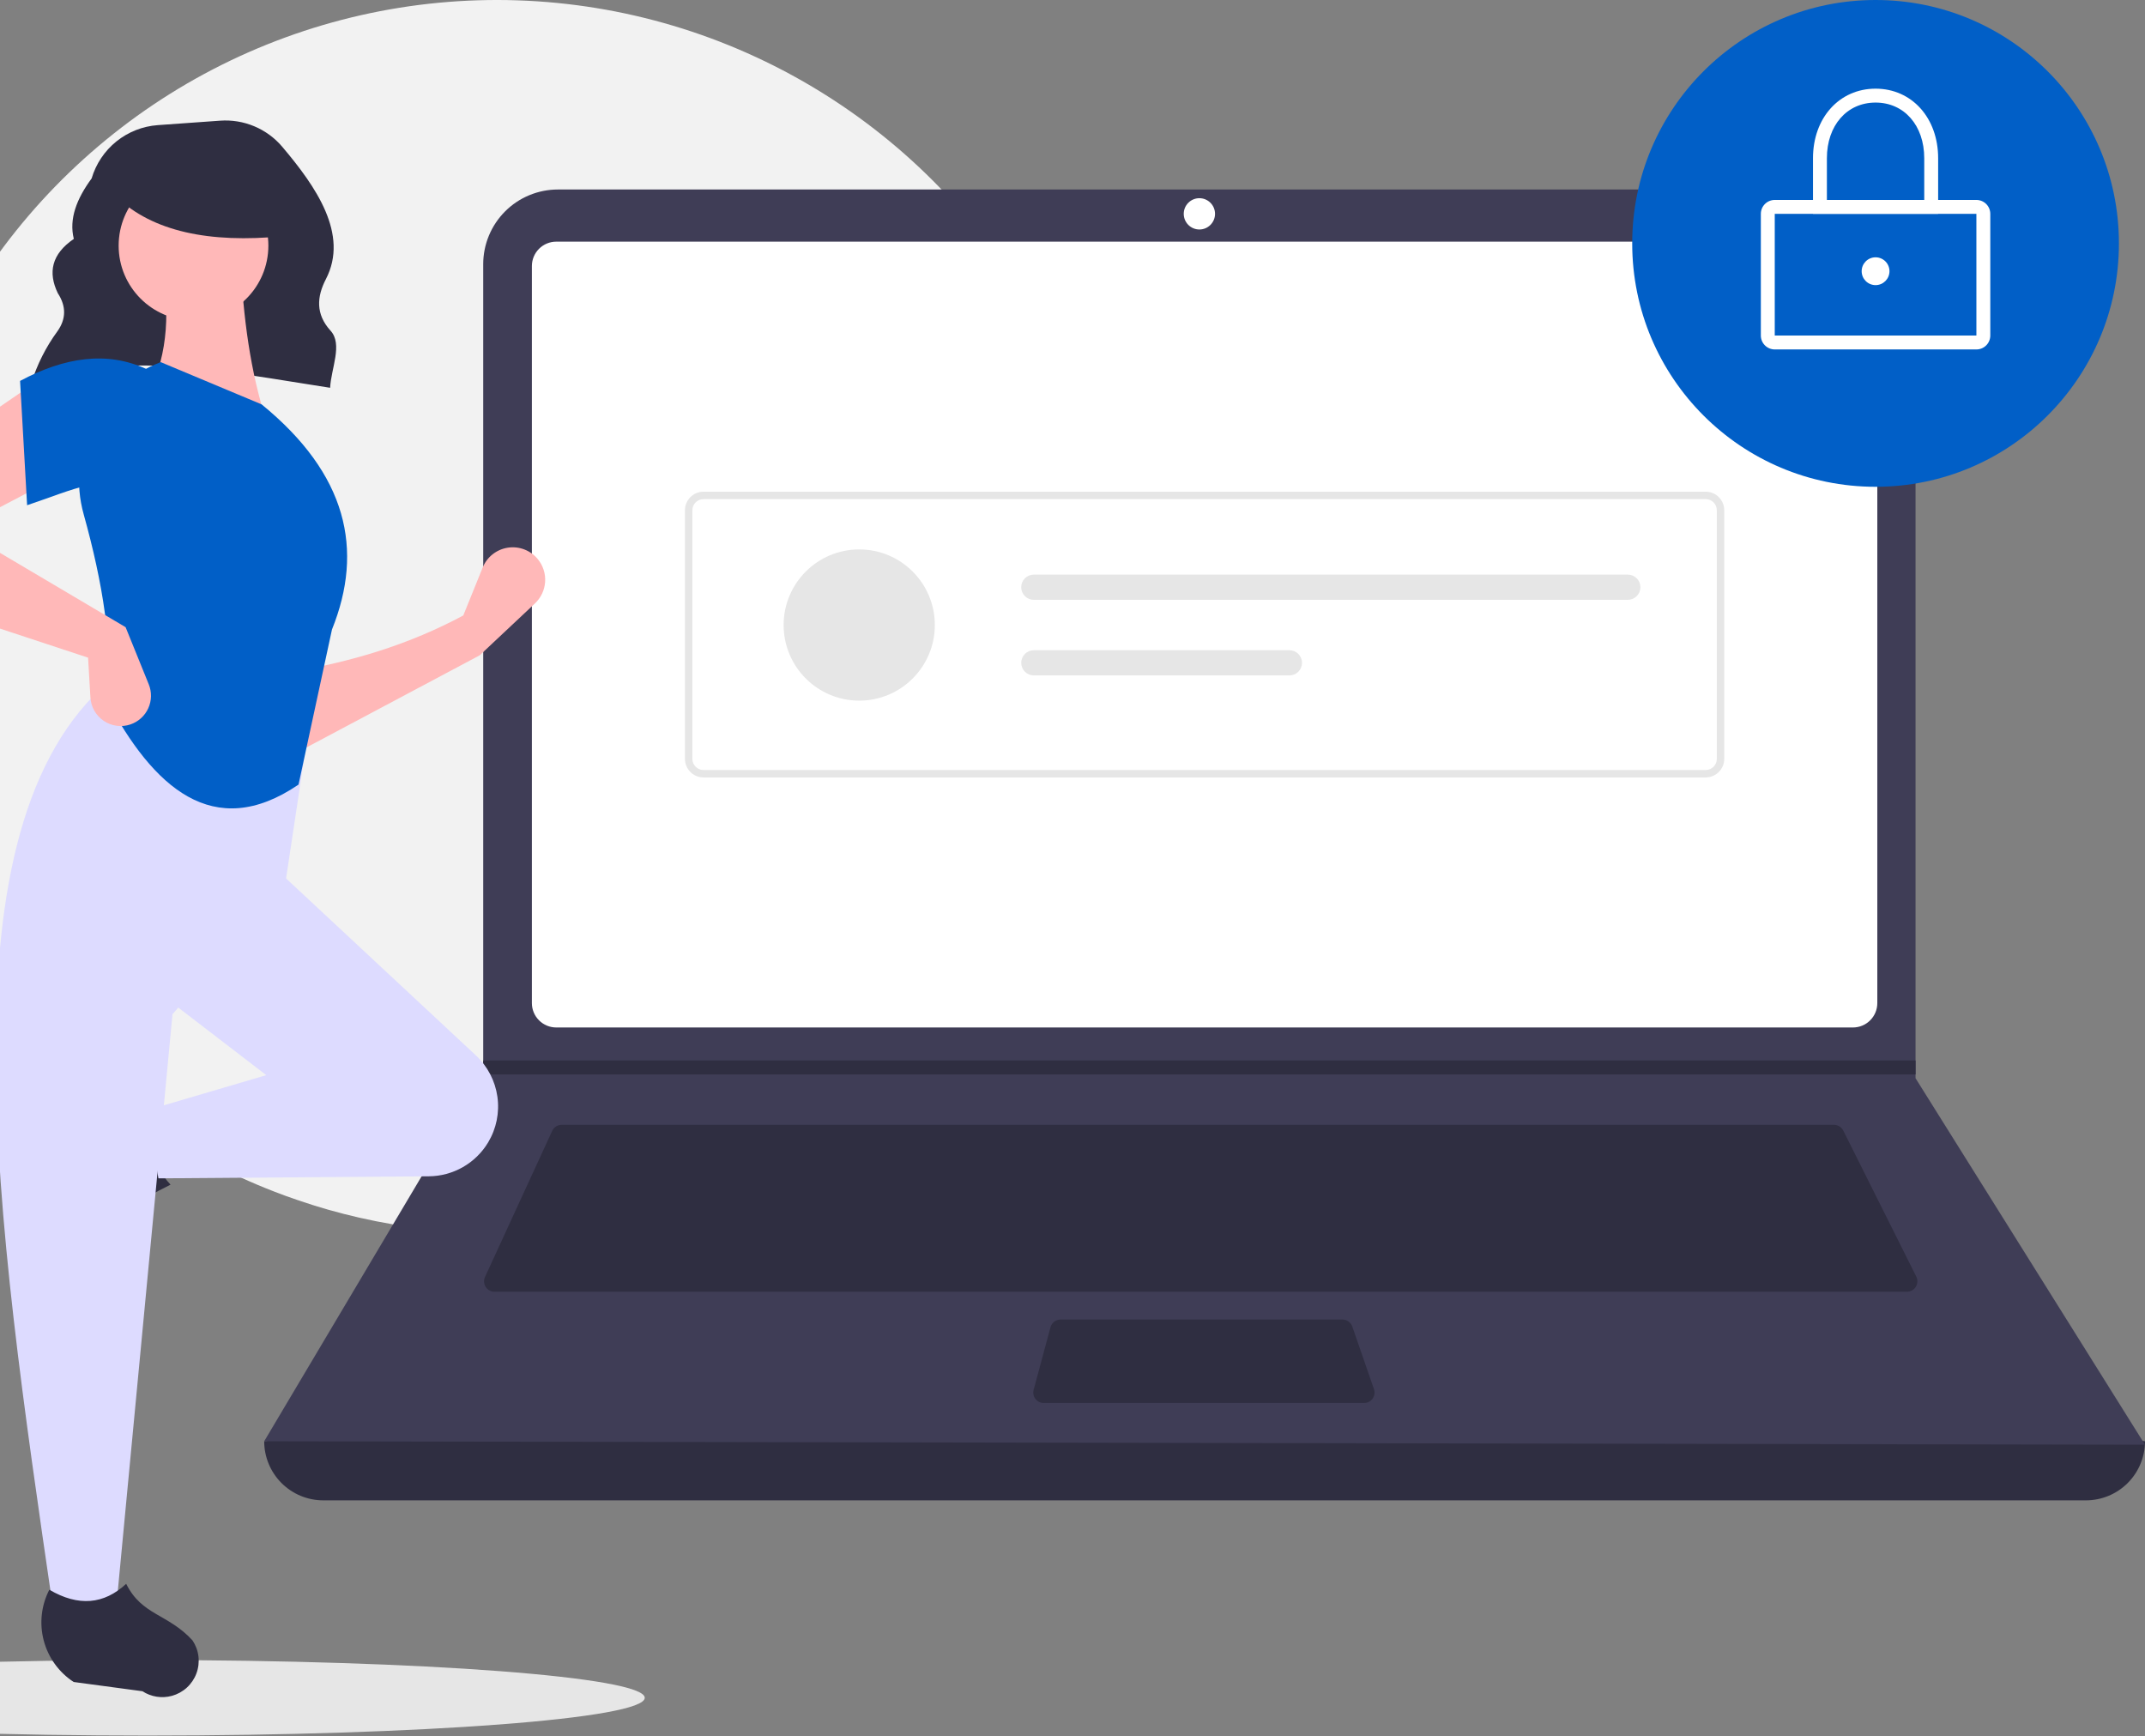 <svg width="682" height="552" viewBox="0 0 682 552" fill="none" xmlns="http://www.w3.org/2000/svg">
<rect x="0" y="0" width="682" height="552" fill="#808080" stroke="none"/>
<g clip-path="url(#clip0_10_229)">
<path d="M354 196C354.07 244.316 336.221 290.943 303.905 326.862V326.889C299.336 331.969 294.511 336.812 289.448 341.399C284.267 346.092 278.835 350.5 273.177 354.603C269.229 357.484 265.174 360.205 261.013 362.765C256.078 365.833 251.001 368.669 245.782 371.274C241.914 373.222 237.966 375.035 233.939 376.716C209.896 386.82 184.076 392.016 157.997 392C143.268 392.016 128.584 390.37 114.224 387.092C107.583 385.582 101.03 383.712 94.592 381.49C92.111 380.663 89.63 379.757 87.176 378.797C72.296 373.045 58.185 365.474 45.164 356.257C17.642 336.88 -4.426 310.742 -18.914 280.361C-33.402 249.98 -39.822 216.38 -37.555 182.798C-35.288 149.216 -24.412 116.783 -5.972 88.625C12.467 60.467 37.847 37.531 67.723 22.028C97.6 6.525 130.965 -1.023 164.605 0.111C198.245 1.246 231.026 11.024 259.79 28.504C288.554 45.984 312.331 70.577 328.832 99.913C345.333 129.25 354 162.341 354 196V196Z" fill="#F2F2F2"/>
<path d="M47 551.732C134.261 551.732 205 546.359 205 539.732C205 533.104 134.261 527.732 47 527.732C-40.261 527.732 -111 533.104 -111 539.732C-111 546.359 -40.261 551.732 47 551.732Z" fill="#E6E6E6"/>
<path d="M9.772 122.42C37.269 110.724 71.517 118.134 104.963 123.277C105.274 117.049 109.047 109.469 105.095 105.124C100.294 99.846 100.736 94.299 103.625 88.721C111.013 74.456 100.428 59.277 89.741 46.656C87.332 43.818 84.288 41.587 80.855 40.147C77.422 38.706 73.698 38.095 69.985 38.364L50.188 39.778C45.37 40.122 40.773 41.929 37.011 44.958C33.248 47.986 30.5 52.092 29.135 56.724V56.724C24.408 63.153 21.878 69.565 23.471 75.943C16.39 80.782 15.2 86.623 18.382 93.207C21.08 97.353 21.051 101.389 18.259 105.313C14.593 110.316 11.784 115.894 9.949 121.819L9.772 122.42Z" fill="#2F2E41"/>
<path d="M663.209 476.963H102.791C97.807 476.963 93.028 474.983 89.504 471.459C85.98 467.935 84 463.156 84 458.172C287.151 434.562 486.485 434.562 682 458.172C682 463.156 680.02 467.935 676.496 471.459C672.972 474.983 668.193 476.963 663.209 476.963Z" fill="#2F2E41"/>
<path d="M682 459.277L84 458.172L153.306 341.556L153.638 341.004V83.996C153.637 80.877 154.252 77.788 155.445 74.906C156.639 72.024 158.389 69.405 160.595 67.199C162.8 64.993 165.419 63.243 168.301 62.05C171.183 60.856 174.272 60.242 177.392 60.242H585.292C588.412 60.242 591.501 60.856 594.383 62.05C597.265 63.243 599.883 64.993 602.089 67.199C604.295 69.405 606.045 72.024 607.239 74.906C608.432 77.788 609.046 80.877 609.046 83.996V342.772L682 459.277Z" fill="#3F3D56"/>
<path d="M176.85 76.823C174.799 76.825 172.832 77.641 171.382 79.091C169.931 80.542 169.115 82.509 169.113 84.56V318.896C169.115 320.948 169.931 322.915 171.382 324.365C172.832 325.816 174.799 326.632 176.85 326.634H589.15C591.201 326.632 593.168 325.816 594.618 324.365C596.069 322.914 596.885 320.948 596.887 318.896V84.56C596.885 82.509 596.069 80.542 594.618 79.091C593.168 77.641 591.201 76.825 589.15 76.823H176.85Z" fill="white"/>
<path d="M178.578 357.584C177.944 357.585 177.324 357.767 176.79 358.109C176.256 358.451 175.831 358.939 175.565 359.514L154.21 405.939C153.977 406.445 153.876 407 153.914 407.555C153.953 408.11 154.13 408.646 154.43 409.114C154.73 409.582 155.143 409.968 155.631 410.235C156.119 410.501 156.666 410.641 157.222 410.641H606.314C606.879 410.641 607.435 410.497 607.929 410.222C608.423 409.946 608.838 409.549 609.135 409.069C609.432 408.588 609.601 408.039 609.627 407.474C609.652 406.909 609.532 406.348 609.279 405.842L586.067 359.417C585.793 358.865 585.37 358.401 584.846 358.077C584.322 357.753 583.718 357.582 583.102 357.584H178.578Z" fill="#2F2E41"/>
<path d="M381.342 72.954C384.089 72.954 386.316 70.727 386.316 67.98C386.316 65.233 384.089 63.006 381.342 63.006C378.595 63.006 376.368 65.233 376.368 67.98C376.368 70.727 378.595 72.954 381.342 72.954Z" fill="white"/>
<path d="M337.2 419.484C336.471 419.485 335.763 419.726 335.184 420.169C334.605 420.613 334.189 421.234 333.998 421.938L328.642 441.834C328.509 442.326 328.492 442.841 328.59 443.341C328.689 443.84 328.902 444.31 329.211 444.714C329.521 445.118 329.919 445.445 330.376 445.671C330.832 445.896 331.334 446.013 331.843 446.013H433.717C434.246 446.013 434.767 445.887 435.237 445.644C435.707 445.402 436.112 445.051 436.418 444.62C436.725 444.189 436.924 443.692 436.999 443.168C437.074 442.645 437.023 442.112 436.85 441.612L429.963 421.715C429.737 421.064 429.314 420.499 428.752 420.099C428.191 419.7 427.519 419.485 426.829 419.484H337.2Z" fill="#2F2E41"/>
<path d="M609.046 337.135V341.556H153.306L153.649 341.004V337.135H609.046Z" fill="#2F2E41"/>
<path d="M596.335 154.75C639.068 154.75 673.71 120.108 673.71 77.375C673.71 34.642 639.068 0 596.335 0C553.602 0 518.959 34.642 518.959 77.375C518.959 120.108 553.602 154.75 596.335 154.75Z" fill="#015FC7"/>
<path d="M628.39 111.089H564.279C563.107 111.088 561.983 110.621 561.154 109.792C560.325 108.964 559.859 107.84 559.858 106.667V67.98C559.859 66.807 560.325 65.683 561.154 64.855C561.983 64.026 563.107 63.559 564.279 63.558H628.39C629.562 63.559 630.686 64.026 631.515 64.855C632.344 65.683 632.81 66.807 632.811 67.98V106.667C632.81 107.84 632.344 108.964 631.515 109.792C630.686 110.621 629.562 111.088 628.39 111.089ZM564.279 67.98V106.667H628.393L628.39 67.98L564.279 67.98Z" fill="white"/>
<path d="M616.231 67.98H576.438V50.294C576.438 37.484 584.806 28.187 596.334 28.187C607.863 28.187 616.231 37.484 616.231 50.294L616.231 67.98ZM580.859 63.558H611.81V50.294C611.81 39.881 605.446 32.608 596.335 32.608C587.223 32.608 580.859 39.881 580.859 50.294L580.859 63.558Z" fill="white"/>
<path d="M596.335 90.639C598.776 90.639 600.756 88.66 600.756 86.218C600.756 83.776 598.776 81.797 596.335 81.797C593.893 81.797 591.913 83.776 591.913 86.218C591.913 88.66 593.893 90.639 596.335 90.639Z" fill="white"/>
<path d="M542.32 247.149H223.68C222.116 247.148 220.616 246.525 219.51 245.419C218.403 244.313 217.781 242.813 217.779 241.249V162.208C217.781 160.643 218.403 159.144 219.51 158.037C220.616 156.931 222.116 156.309 223.68 156.307H542.32C543.884 156.309 545.384 156.931 546.49 158.037C547.596 159.144 548.219 160.643 548.221 162.208V241.249C548.219 242.813 547.596 244.313 546.49 245.419C545.384 246.525 543.884 247.148 542.32 247.149V247.149ZM223.68 158.667C222.741 158.668 221.841 159.042 221.178 159.705C220.514 160.369 220.141 161.269 220.14 162.208V241.249C220.141 242.187 220.514 243.087 221.178 243.751C221.841 244.415 222.741 244.788 223.68 244.789H542.32C543.259 244.788 544.158 244.415 544.822 243.751C545.486 243.087 545.859 242.187 545.86 241.249V162.208C545.859 161.269 545.486 160.369 544.822 159.705C544.158 159.042 543.259 158.668 542.32 158.667L223.68 158.667Z" fill="#E6E6E6"/>
<path d="M273.19 222.732C286.465 222.732 297.227 211.97 297.227 198.695C297.227 185.421 286.465 174.659 273.19 174.659C259.915 174.659 249.154 185.421 249.154 198.695C249.154 211.97 259.915 222.732 273.19 222.732Z" fill="#E6E6E6"/>
<path d="M328.703 182.671C328.176 182.67 327.655 182.773 327.168 182.974C326.681 183.175 326.239 183.47 325.866 183.842C325.494 184.214 325.198 184.656 324.996 185.143C324.794 185.629 324.691 186.151 324.691 186.677C324.691 187.204 324.794 187.725 324.996 188.212C325.198 188.698 325.494 189.14 325.866 189.512C326.239 189.884 326.681 190.179 327.168 190.38C327.655 190.581 328.176 190.684 328.703 190.683H517.561C518.623 190.683 519.642 190.261 520.393 189.51C521.145 188.759 521.567 187.74 521.567 186.677C521.567 185.615 521.145 184.596 520.393 183.845C519.642 183.093 518.623 182.671 517.561 182.671H328.703Z" fill="#E6E6E6"/>
<path d="M328.703 206.708C327.641 206.708 326.622 207.13 325.87 207.881C325.119 208.632 324.697 209.651 324.697 210.714C324.697 211.776 325.119 212.795 325.87 213.546C326.622 214.298 327.641 214.72 328.703 214.72H409.969C411.032 214.72 412.05 214.298 412.802 213.546C413.553 212.795 413.975 211.776 413.975 210.714C413.975 209.651 413.553 208.632 412.802 207.881C412.05 207.13 411.032 206.708 409.969 206.708H328.703Z" fill="#E6E6E6"/>
<path d="M152.522 208.328L93.619 239.644L92.873 213.547C112.099 210.338 130.39 204.75 147.303 195.653L153.463 180.433C154.134 178.774 155.225 177.319 156.629 176.209C158.033 175.1 159.701 174.375 161.47 174.105C163.238 173.834 165.047 174.029 166.717 174.669C168.388 175.309 169.864 176.372 171 177.755V177.755C172.661 179.778 173.492 182.356 173.323 184.969C173.154 187.581 171.999 190.031 170.091 191.824L152.522 208.328Z" fill="#FFB8B8"/>
<path d="M8.598 389.133C8.168 387.557 8.077 385.908 8.33 384.294C8.584 382.68 9.176 381.138 10.067 379.77L23.007 359.912C26.067 355.215 30.763 351.823 36.184 350.393C41.604 348.962 47.362 349.597 52.342 352.173V352.173C46.904 361.429 47.662 369.549 54.22 376.606C44.039 381.576 34.63 387.991 26.284 395.651C24.76 396.69 23.01 397.35 21.18 397.575C19.35 397.801 17.492 397.586 15.762 396.948C14.031 396.31 12.479 395.268 11.232 393.909C9.986 392.549 9.083 390.912 8.598 389.133V389.133Z" fill="#2F2E41"/>
<path d="M155.205 363.168C153.247 366.432 150.483 369.137 147.178 371.025C143.874 372.912 140.139 373.919 136.334 373.948L50.373 374.599L46.645 352.976L84.671 341.792L52.61 317.187L87.654 276.179L151.304 335.503C155.024 338.97 157.441 343.61 158.151 348.645C158.861 353.681 157.821 358.808 155.205 363.168V363.168Z" fill="#DDDBFF"/>
<path d="M36.953 511.045H16.821C-1.254 387.147 -19.653 262.903 34.716 216.53L98.838 226.968L90.636 281.398L54.847 322.406L36.953 511.045Z" fill="#DDDBFF"/>
<path d="M54.649 539.112C53.073 539.541 51.424 539.633 49.81 539.38C48.197 539.127 46.655 538.535 45.286 537.643L23.427 534.705C18.73 531.645 15.338 526.949 13.907 521.528C12.477 516.108 13.111 510.35 15.686 505.37C24.943 510.808 33.063 510.049 40.12 503.491C45.106 513.558 53.321 512.944 61.166 521.426C62.205 522.949 62.865 524.699 63.091 526.529C63.316 528.36 63.101 530.217 62.464 531.948C61.826 533.678 60.784 535.231 59.425 536.477C58.066 537.723 56.428 538.626 54.649 539.112V539.112Z" fill="#2F2E41"/>
<path d="M84.671 133.767L47.391 124.82C53.583 112.146 54.093 98.044 51.119 83.066L76.47 82.32C77.264 100.946 79.667 118.347 84.671 133.767Z" fill="#FFB8B8"/>
<path d="M94.918 249.418C67.779 267.911 48.603 250.051 33.97 222.495C36.004 205.633 32.711 185.454 26.614 163.528C23.902 153.858 24.914 143.522 29.451 134.561C33.988 125.6 41.719 118.666 51.119 115.127V115.127L83.18 128.548C110.404 150.739 115.762 174.775 105.549 200.127L94.918 249.418Z" fill="#015FC7"/>
<path d="M16.821 152.408L-13.003 168.065L39.935 199.381L47.301 217.55C47.793 218.763 48.032 220.063 48.005 221.372C47.978 222.68 47.684 223.969 47.143 225.16C46.601 226.351 45.822 227.42 44.854 228.3C43.886 229.181 42.749 229.855 41.512 230.281V230.281C40.106 230.766 38.606 230.919 37.131 230.728C35.656 230.536 34.245 230.006 33.009 229.179C31.773 228.351 30.745 227.248 30.006 225.957C29.268 224.666 28.838 223.222 28.75 221.737L28.005 209.074L-39.278 186.87C-41.545 186.122 -43.612 184.868 -45.323 183.203C-47.033 181.537 -48.342 179.505 -49.151 177.259V177.259C-50.33 173.985 -50.39 170.412 -49.322 167.101C-48.254 163.789 -46.118 160.925 -43.248 158.956L10.856 121.838L16.821 152.408Z" fill="#FFB8B8"/>
<path d="M46.646 155.39C34.207 149.939 22.896 155.86 8.62 160.609L6.383 121.092C20.559 113.536 34.075 111.499 46.646 117.364L46.646 155.39Z" fill="#015FC7"/>
<path d="M61.525 101.895C74.671 101.895 85.327 91.238 85.327 78.093C85.327 64.947 74.671 54.29 61.525 54.29C48.38 54.29 37.723 64.947 37.723 78.093C37.723 91.238 48.38 101.895 61.525 101.895Z" fill="#FFB8B8"/>
<path d="M90 75.089C66.434 77.397 48.477 73.543 37 62.569V53.731H88L90 75.089Z" fill="#2F2E41"/>
</g>
<defs>
<clipPath id="clip0_10_229">
<rect width="793" height="551.732" fill="white" transform="translate(-111)"/>
</clipPath>
</defs>
</svg>
